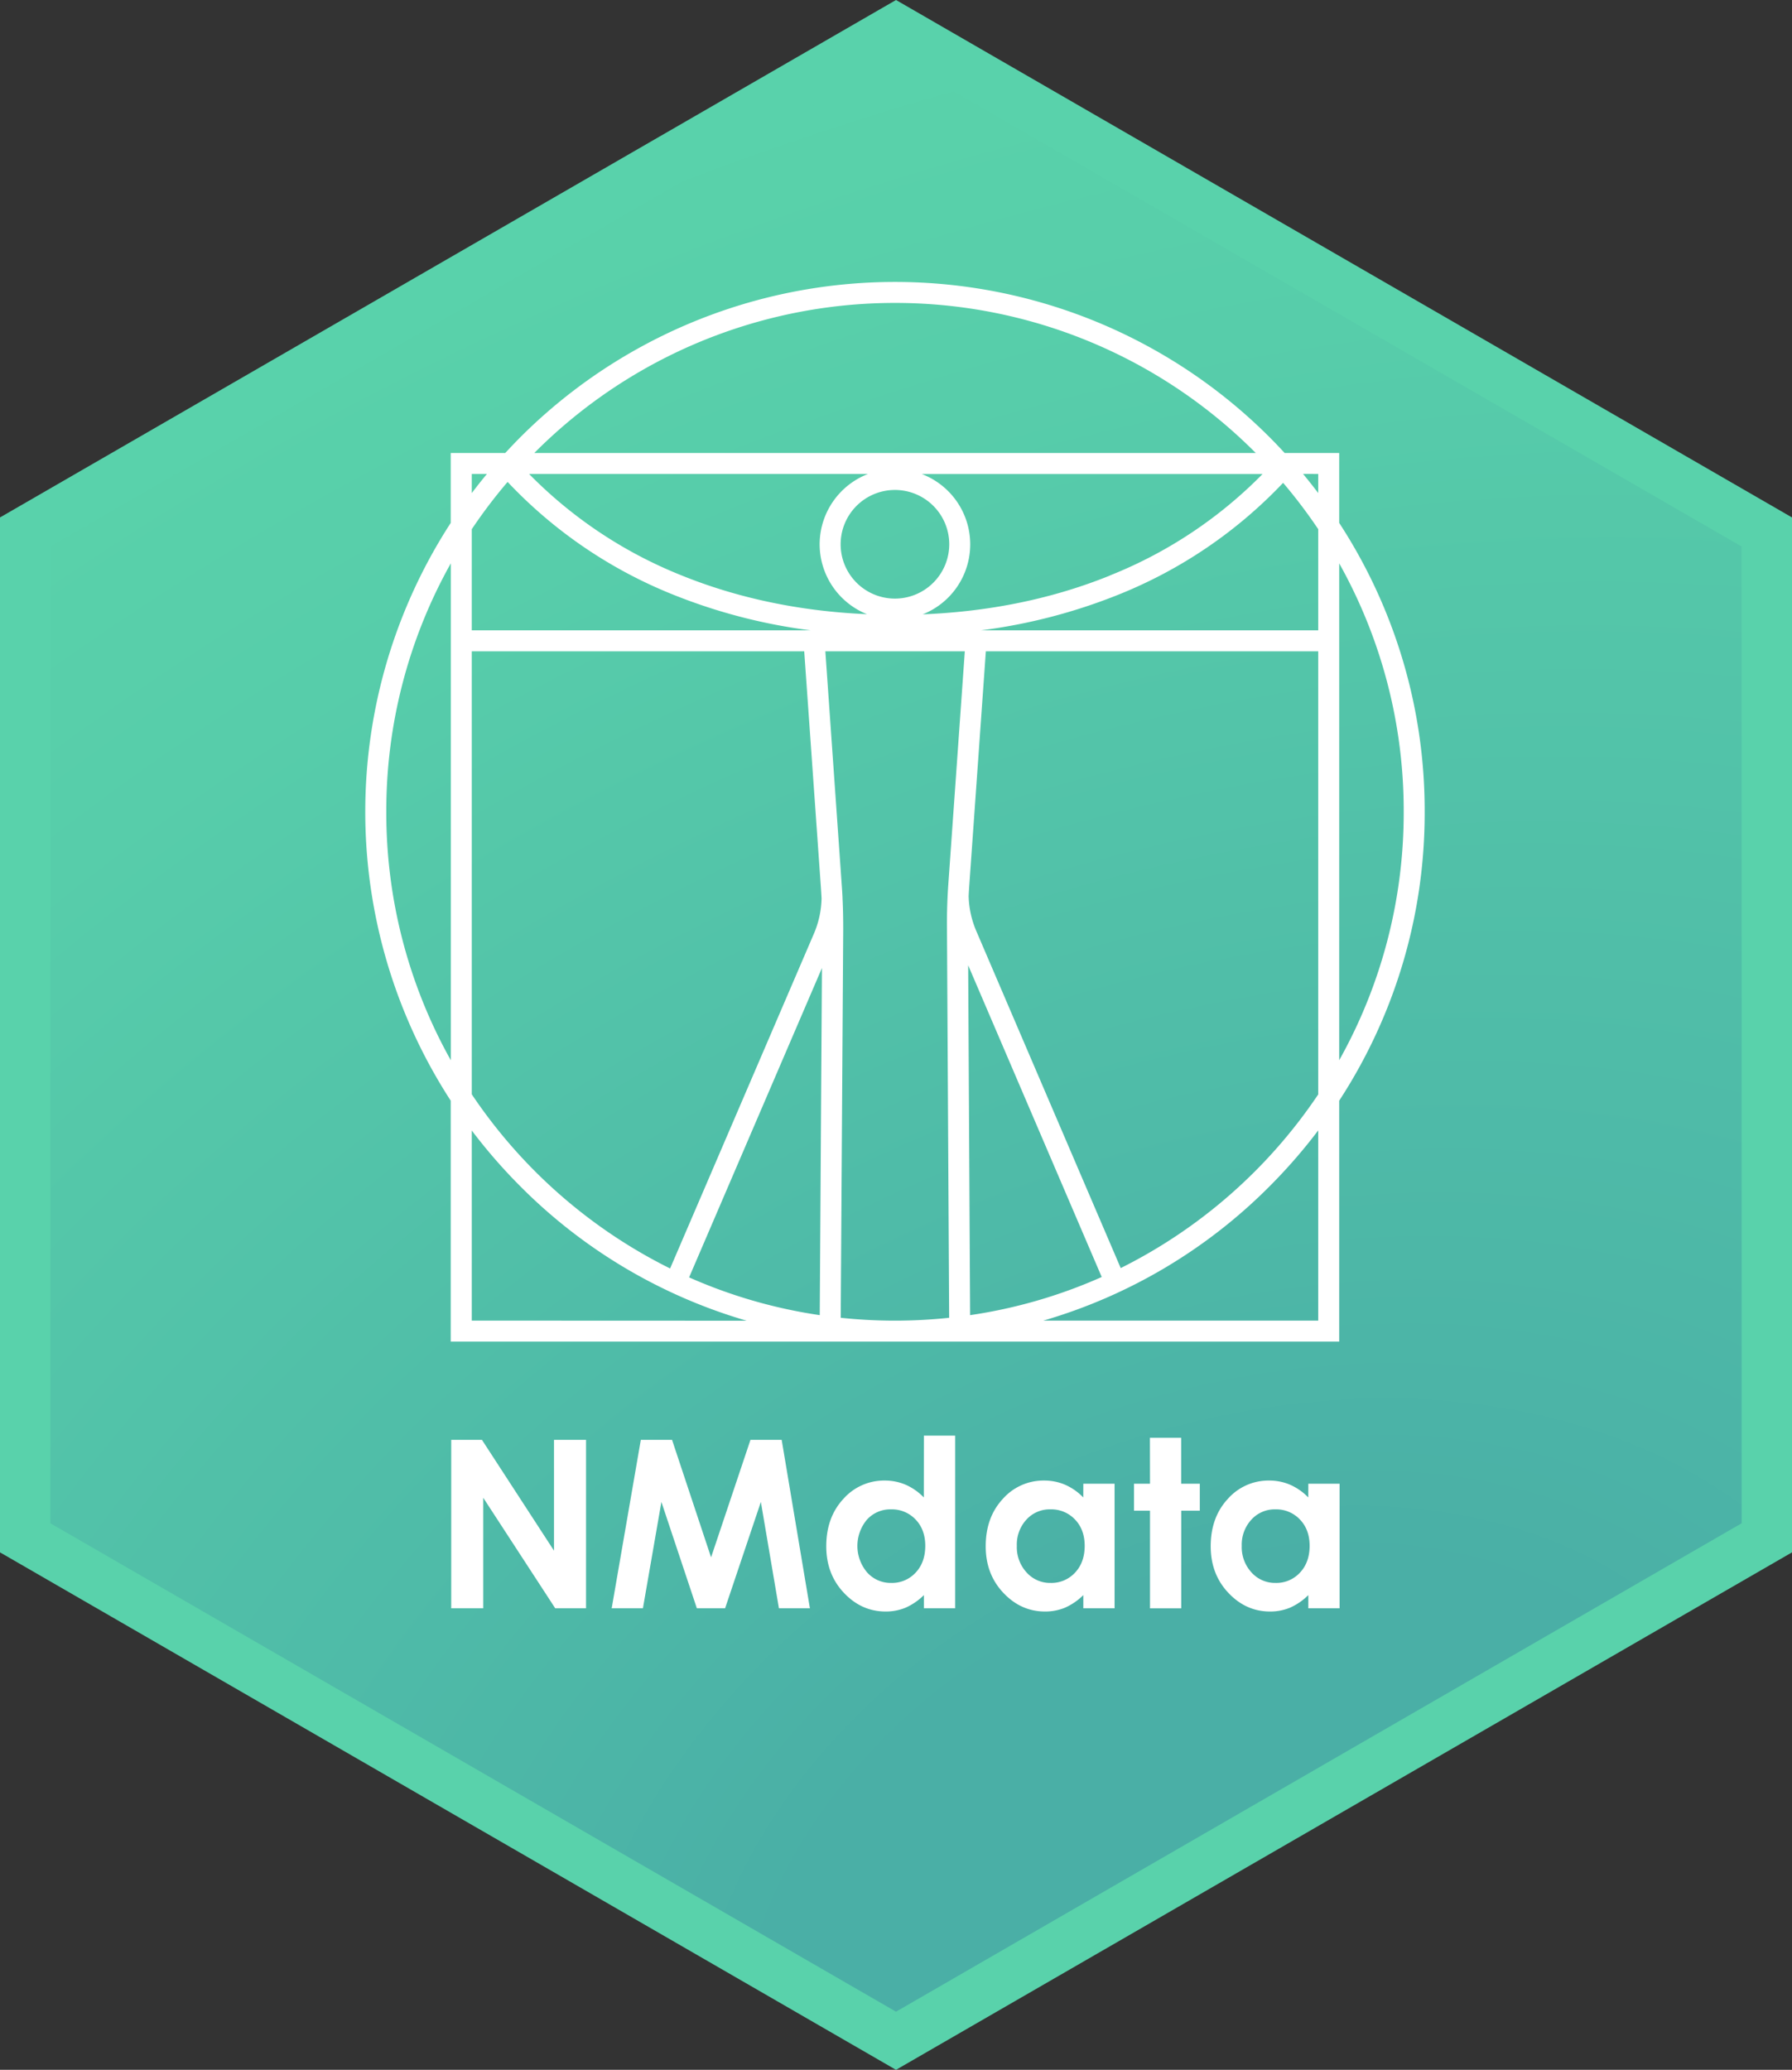 <svg xmlns="http://www.w3.org/2000/svg" xmlns:xlink="http://www.w3.org/1999/xlink" viewBox="0 0 854.33 986.5"><rect x="0" y="0" width="854.33" height="986.5" fill="#333333" stroke="none"/><defs><style>.cls-1{fill:url(#radial-gradient);}.cls-2{fill:#59d2ab;}.cls-3{fill:#fff;}</style><radialGradient id="radial-gradient" cx="589.27" cy="935.83" r="1196.19" gradientTransform="translate(-277.34 2004.43) rotate(-115.6) scale(1 1.33)" gradientUnits="userSpaceOnUse"><stop offset="0.15" stop-color="#4aafa6"/><stop offset="0.23" stop-color="#4cb5a7"/><stop offset="0.62" stop-color="#57cdaa"/><stop offset="0.86" stop-color="#5bd6ab"/></radialGradient></defs><g id="Layer_2" data-name="Layer 2"><g id="Layer_1-2" data-name="Layer 1"><polygon class="cls-1" points="12 732.95 12 253.55 427.17 13.86 842.33 253.55 842.33 732.95 427.17 972.64 12 732.95"/><path class="cls-2" d="M427.17,27.71,830.33,260.48V726L427.17,958.79,24,726V260.48L427.17,27.71m0-27.71L0,246.62V739.87L427.17,986.5,854.33,739.87V246.62L427.17,0Z"/><path class="cls-3" d="M679.21,386.91a250.82,250.82,0,0,0-40.75-137.68V215.9h-26c-2.36-2.56-4.76-5.08-7.23-7.55a252.5,252.5,0,0,0-357.12,0c-2.47,2.47-4.87,5-7.23,7.55h-26v33.33a253,253,0,0,0,0,275.36V639.43H638.46V524.59A250.85,250.85,0,0,0,679.21,386.91Zm-10,0a241.22,241.22,0,0,1-30.75,118.41V268.5A241.19,241.19,0,0,1,669.21,386.91Zm-40.75-86.48H467.65a265.38,265.38,0,0,0,65.29-16.9,221.51,221.51,0,0,0,78.78-53.41,246.05,246.05,0,0,1,16.74,22.09ZM426.66,285.3a25.89,25.89,0,1,1,25.89-25.89A25.92,25.92,0,0,1,426.66,285.3Zm102.52-11c-27.16,11-57.14,17.2-89.28,18.5a35.88,35.88,0,0,0-.41-66.86H601.91A211.93,211.93,0,0,1,529.18,274.26ZM390.76,259.41a35.94,35.94,0,0,0,22.58,33.32c-31.79-1.38-61.46-7.58-88.37-18.47a212.12,212.12,0,0,1-72.73-48.36H413.82A36,36,0,0,0,390.76,259.41Zm-69.54,24.12a265.27,265.27,0,0,0,65.29,16.9H224.92V252.21A244.4,244.4,0,0,1,242,229.69,221.54,221.54,0,0,0,321.22,283.53Zm-96.3,26.9H383.41l8,113.24q.15,2.25.27,4.53A45.15,45.15,0,0,1,388,445.06L319.47,604.57a245.27,245.27,0,0,1-94.55-83ZM391.86,461.36l-1.05,165.45a239.84,239.84,0,0,1-62.28-18Zm8.95,166.7L402,442.94c0-4.93-.08-9.91-.33-14.86,0-.08,0-.16,0-.24v-.11h0c-.08-1.59-.17-3.18-.29-4.76l-7.9-112.54h66.49L452.1,421.56c-.46,6.58-.68,13.25-.64,19.83l1.05,186.68a245.45,245.45,0,0,1-51.7,0Zm60.76-168,63.67,148.57a239.82,239.82,0,0,1-62.74,18.18ZM534.3,604.38,465.43,443.7a45.18,45.18,0,0,1-3.64-16.6c.08-1.62.18-3.23.29-4.83L470,310.43H628.46V521.6a245.31,245.31,0,0,1-94.16,82.78ZM628.46,225.9V235q-3.5-4.62-7.22-9.11ZM255.2,215.42a242.51,242.51,0,0,1,343,0l.47.48H254.73ZM224.92,225.9h7.22q-3.72,4.48-7.22,9.11Zm-40.75,161A241.19,241.19,0,0,1,214.92,268.5V505.32A241.22,241.22,0,0,1,184.17,386.91Zm40.75,242.52V538.81a256.87,256.87,0,0,0,23.21,26.66,251.11,251.11,0,0,0,107.85,64Zm403.54,0H497.4a251.11,251.11,0,0,0,107.85-64,256.87,256.87,0,0,0,23.21-26.66Z"/><path class="cls-3" d="M215.12,686.25h14.65l34.35,52.82V686.25h15.27v80.27H264.7l-34.31-52.66v52.66H215.12Z"/><path class="cls-3" d="M305.51,686.25H320.4l18.6,56,18.78-56h14.88l13.46,80.27H371.35l-8.61-50.69-17.05,50.69H332.22l-16.9-50.69-8.81,50.69H291.62Z"/><path class="cls-3" d="M440.46,684.23h14.9v82.29h-14.9v-6.28a29.1,29.1,0,0,1-8.74,6,24.67,24.67,0,0,1-9.51,1.82q-11.5,0-19.9-8.92t-8.39-22.18q0-13.74,8.12-22.53a25.88,25.88,0,0,1,19.73-8.79,25.21,25.21,0,0,1,10,2,27.47,27.47,0,0,1,8.66,6.06Zm-15.65,35.14a15.05,15.05,0,0,0-11.48,4.89,19.5,19.5,0,0,0,.08,25.18,15.07,15.07,0,0,0,11.45,5,15.33,15.33,0,0,0,11.64-4.88q4.62-4.89,4.62-12.8,0-7.74-4.62-12.55A15.54,15.54,0,0,0,424.81,719.37Z"/><path class="cls-3" d="M516.47,707.15h14.9v59.37h-14.9v-6.28a29.14,29.14,0,0,1-8.75,6,24.6,24.6,0,0,1-9.51,1.82q-11.49,0-19.89-8.92t-8.39-22.18q0-13.74,8.12-22.53a25.86,25.86,0,0,1,19.73-8.79,25.13,25.13,0,0,1,10,2,27.4,27.4,0,0,1,8.67,6.06Zm-15.66,12.22a15,15,0,0,0-11.47,4.89,17.57,17.57,0,0,0-4.57,12.52,17.78,17.78,0,0,0,4.65,12.66,15,15,0,0,0,11.44,5,15.33,15.33,0,0,0,11.64-4.88q4.62-4.89,4.62-12.8,0-7.74-4.62-12.55A15.54,15.54,0,0,0,500.81,719.37Z"/><path class="cls-3" d="M548.22,685.27h14.9v21.88H572V720h-8.84v46.55h-14.9V720h-7.63V707.15h7.63Z"/><path class="cls-3" d="M623.74,707.15h14.9v59.37h-14.9v-6.28a29.14,29.14,0,0,1-8.75,6,24.6,24.6,0,0,1-9.51,1.82q-11.49,0-19.89-8.92t-8.39-22.18q0-13.74,8.12-22.53a25.86,25.86,0,0,1,19.73-8.79,25.13,25.13,0,0,1,10,2,27.4,27.4,0,0,1,8.67,6.06Zm-15.66,12.22a15,15,0,0,0-11.47,4.89A17.57,17.57,0,0,0,592,736.78a17.78,17.78,0,0,0,4.65,12.66,15.06,15.06,0,0,0,11.45,5,15.32,15.32,0,0,0,11.63-4.88q4.62-4.89,4.63-12.8,0-7.74-4.63-12.55A15.52,15.52,0,0,0,608.08,719.37Z"/></g></g></svg>